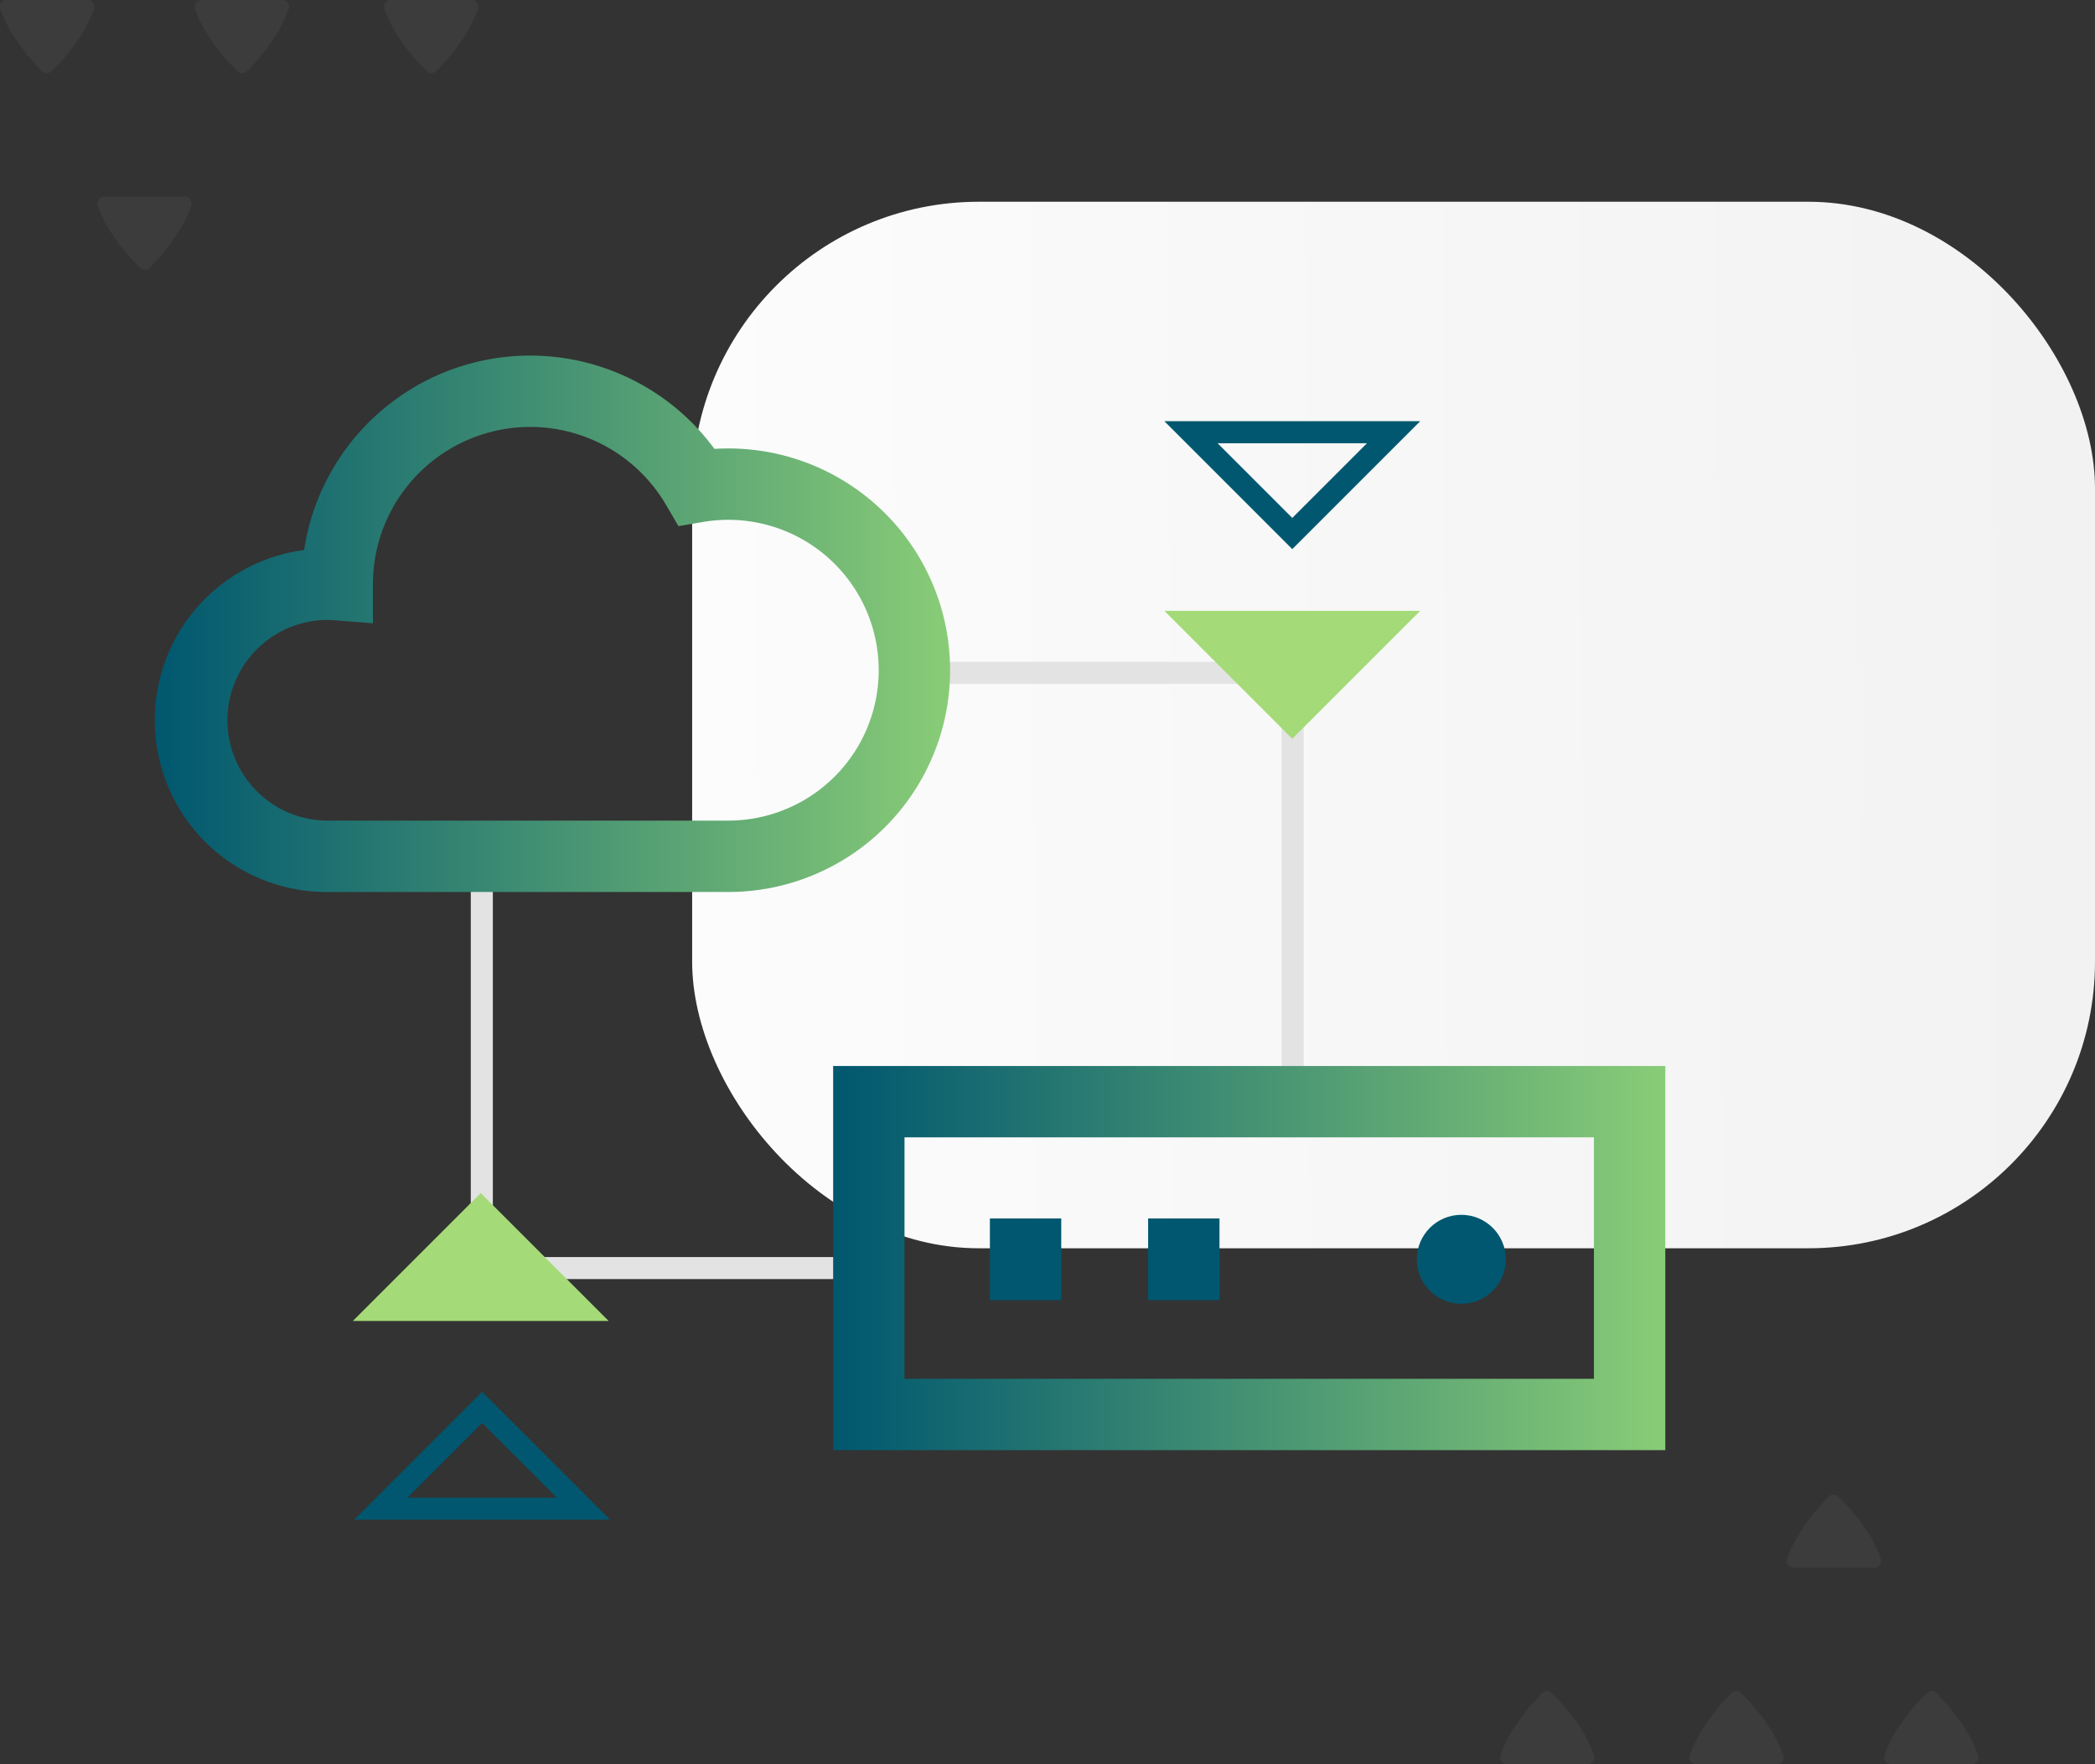 <svg xmlns="http://www.w3.org/2000/svg" xmlns:xlink="http://www.w3.org/1999/xlink" width="475" height="400" viewBox="0 0 475 400">
  <rect x="0" y="0" width="475" height="400" fill="#333333" stroke="none"/>
  <defs>
    <linearGradient id="linear-gradient" x1="1" y1="0.565" x2="0.025" y2="0.569" gradientUnits="objectBoundingBox">
      <stop offset="0" stop-color="#fcfcfc"/>
      <stop offset="1" stop-color="#f2f2f2"/>
    </linearGradient>
    <linearGradient id="linear-gradient-2" y1="0.5" x2="1" y2="0.5" gradientUnits="objectBoundingBox">
      <stop offset="0" stop-color="#00576f"/>
      <stop offset="1" stop-color="#89cc77"/>
    </linearGradient>
  </defs>
  <g id="Group_1224" data-name="Group 1224" transform="translate(-87.576 -3655.681)">
    <rect id="Rectangle_534" data-name="Rectangle 534" width="318.068" height="237.277" rx="65" transform="translate(562.576 3938.7) rotate(180)" fill="url(#linear-gradient)"/>
    <g id="Group_1222" data-name="Group 1222" transform="translate(427.707 3994.547)" opacity="0.15">
      <path id="Path_1161" data-name="Path 1161" d="M738.244,4284.881a1.543,1.543,0,0,0,1.454-2.058,29.8,29.8,0,0,0-3.07-6.191,44.677,44.677,0,0,0-6.546-7.9,1.539,1.539,0,0,0-2.126,0,47.348,47.348,0,0,0-6.379,7.9,29.774,29.774,0,0,0-3.07,6.191,1.543,1.543,0,0,0,1.454,2.058Z" transform="translate(-653.427 -4268.305)" fill="#707070"/>
      <path id="Path_1162" data-name="Path 1162" d="M697.291,4367.509a1.544,1.544,0,0,0,1.454-2.058,29.776,29.776,0,0,0-3.07-6.191,44.654,44.654,0,0,0-6.546-7.9,1.54,1.54,0,0,0-2.126,0,47.379,47.379,0,0,0-6.379,7.9,29.8,29.8,0,0,0-3.07,6.191,1.544,1.544,0,0,0,1.454,2.058Z" transform="translate(-634.558 -4306.375)" fill="#707070"/>
      <path id="Path_1163" data-name="Path 1163" d="M617.725,4367.509a1.544,1.544,0,0,0,1.454-2.058,29.775,29.775,0,0,0-3.07-6.191,44.654,44.654,0,0,0-6.546-7.9,1.54,1.54,0,0,0-2.126,0,47.373,47.373,0,0,0-6.379,7.9,29.8,29.8,0,0,0-3.07,6.191,1.544,1.544,0,0,0,1.454,2.058Z" transform="translate(-597.899 -4306.375)" fill="#707070"/>
      <path id="Path_1164" data-name="Path 1164" d="M760.914,4367.509a1.543,1.543,0,0,1-1.454-2.058,29.772,29.772,0,0,1,3.07-6.191,44.657,44.657,0,0,1,6.546-7.9,1.54,1.54,0,0,1,2.126,0,47.4,47.4,0,0,1,6.379,7.9,29.8,29.8,0,0,1,3.07,6.191,1.544,1.544,0,0,1-1.454,2.058Z" transform="translate(-672.295 -4306.375)" fill="#707070"/>
    </g>
    <g id="Group_1223" data-name="Group 1223" transform="translate(87.576 3655.681)" opacity="0.15">
      <path id="Path_1165" data-name="Path 1165" d="M130.071,3738.309a1.544,1.544,0,0,0-1.454,2.058,29.808,29.808,0,0,0,3.07,6.191,44.623,44.623,0,0,0,6.546,7.9,1.539,1.539,0,0,0,2.126,0,47.349,47.349,0,0,0,6.379-7.9,29.753,29.753,0,0,0,3.07-6.191,1.543,1.543,0,0,0-1.454-2.058Z" transform="translate(-106.444 -3693.75)" fill="#707070"/>
      <path id="Path_1166" data-name="Path 1166" d="M171.024,3655.681a1.544,1.544,0,0,0-1.454,2.058,29.81,29.81,0,0,0,3.07,6.191,44.629,44.629,0,0,0,6.546,7.9,1.539,1.539,0,0,0,2.126,0,47.379,47.379,0,0,0,6.379-7.9,29.782,29.782,0,0,0,3.07-6.191,1.543,1.543,0,0,0-1.454-2.058Z" transform="translate(-125.312 -3655.681)" fill="#707070"/>
      <path id="Path_1167" data-name="Path 1167" d="M250.59,3655.681a1.544,1.544,0,0,0-1.454,2.058,29.811,29.811,0,0,0,3.07,6.191,44.632,44.632,0,0,0,6.546,7.9,1.539,1.539,0,0,0,2.126,0,47.381,47.381,0,0,0,6.379-7.9,29.783,29.783,0,0,0,3.07-6.191,1.543,1.543,0,0,0-1.454-2.058Z" transform="translate(-161.971 -3655.681)" fill="#707070"/>
      <path id="Path_1168" data-name="Path 1168" d="M107.4,3655.681a1.543,1.543,0,0,1,1.454,2.058,29.754,29.754,0,0,1-3.07,6.191,44.629,44.629,0,0,1-6.546,7.9,1.539,1.539,0,0,1-2.126,0,47.434,47.434,0,0,1-6.379-7.9,29.774,29.774,0,0,1-3.069-6.191,1.543,1.543,0,0,1,1.454-2.058Z" transform="translate(-87.576 -3655.681)" fill="#707070"/>
    </g>
    <g id="Polygon_1" data-name="Polygon 1" transform="translate(409.575 3780.181) rotate(180)" fill="none">
      <path d="M29,0,58,29H0Z" stroke="none"/>
      <path d="M 29 7.071 L 12.071 24 L 45.929 24 L 29 7.071 M 29 0 L 58 29 L 0 29 L 29 0 Z" stroke="none" fill="#00576f"/>
    </g>
    <path id="Path_1215" data-name="Path 1215" d="M294.9,3808.236h85.757v96.01" fill="none" stroke="#e3e3e3" stroke-width="5"/>
    <g id="Polygon_2" data-name="Polygon 2" transform="translate(167.897 3971.245)" fill="none">
      <path d="M29,0,58,29H0Z" stroke="none"/>
      <path d="M 29 7.071 L 12.071 24 L 45.929 24 L 29 7.071 M 29 0 L 58 29 L 0 29 L 29 0 Z" stroke="none" fill="#00576f"/>
    </g>
    <path id="Path_1217" data-name="Path 1217" d="M294.9,3808.236h85.757v96.01" transform="translate(577.473 7751.426) rotate(180)" fill="none" stroke="#e3e3e3" stroke-width="5"/>
    <g id="Group_1221" data-name="Group 1221" transform="translate(276.477 3897.367)">
      <path id="Path_1155" data-name="Path 1155" d="M523.563,4178.787H334.893v-87.1h188.67Zm-172.492-16.178H507.385v-54.747H351.071Z" transform="translate(-334.893 -4091.685)" fill="url(#linear-gradient-2)"/>
      <circle id="Ellipse_287" data-name="Ellipse 287" cx="10.088" cy="10.088" r="10.088" transform="translate(132.338 33.75)" fill="#00576f"/>
      <rect id="Rectangle_532" data-name="Rectangle 532" width="16.178" height="18.531" transform="translate(35.538 34.573)" fill="#00576f"/>
      <rect id="Rectangle_533" data-name="Rectangle 533" width="16.178" height="18.531" transform="translate(71.417 34.573)" fill="#00576f"/>
    </g>
    <path id="Path_1156" data-name="Path 1156" d="M254.88,3922.236H163.758a38.931,38.931,0,0,1-5.065-77.531,51.836,51.836,0,0,1,93.033-22.929c1.056-.067,2.109-.1,3.154-.1a50.281,50.281,0,0,1,0,100.562Zm-91.122-61.681a22.752,22.752,0,0,0,0,45.5H254.88a34.1,34.1,0,1,0-5.793-67.706l-5.514.943-2.828-4.826a35.662,35.662,0,0,0-66.452,17.894c0,.069,0,.138,0,.207v8.746l-8.72-.682C164.881,3860.581,164.286,3860.555,163.758,3860.555Z" transform="translate(-2.164 -64.318)" fill="url(#linear-gradient-2)"/>
    <path id="Polygon_3" data-name="Polygon 3" d="M29,0,58,29H0Z" transform="translate(409.575 3823.181) rotate(180)" fill="#a5da78"/>
    <path id="Polygon_4" data-name="Polygon 4" d="M29,0,58,29H0Z" transform="translate(167.575 3926.182)" fill="#a5da78"/>
  </g>
</svg>
